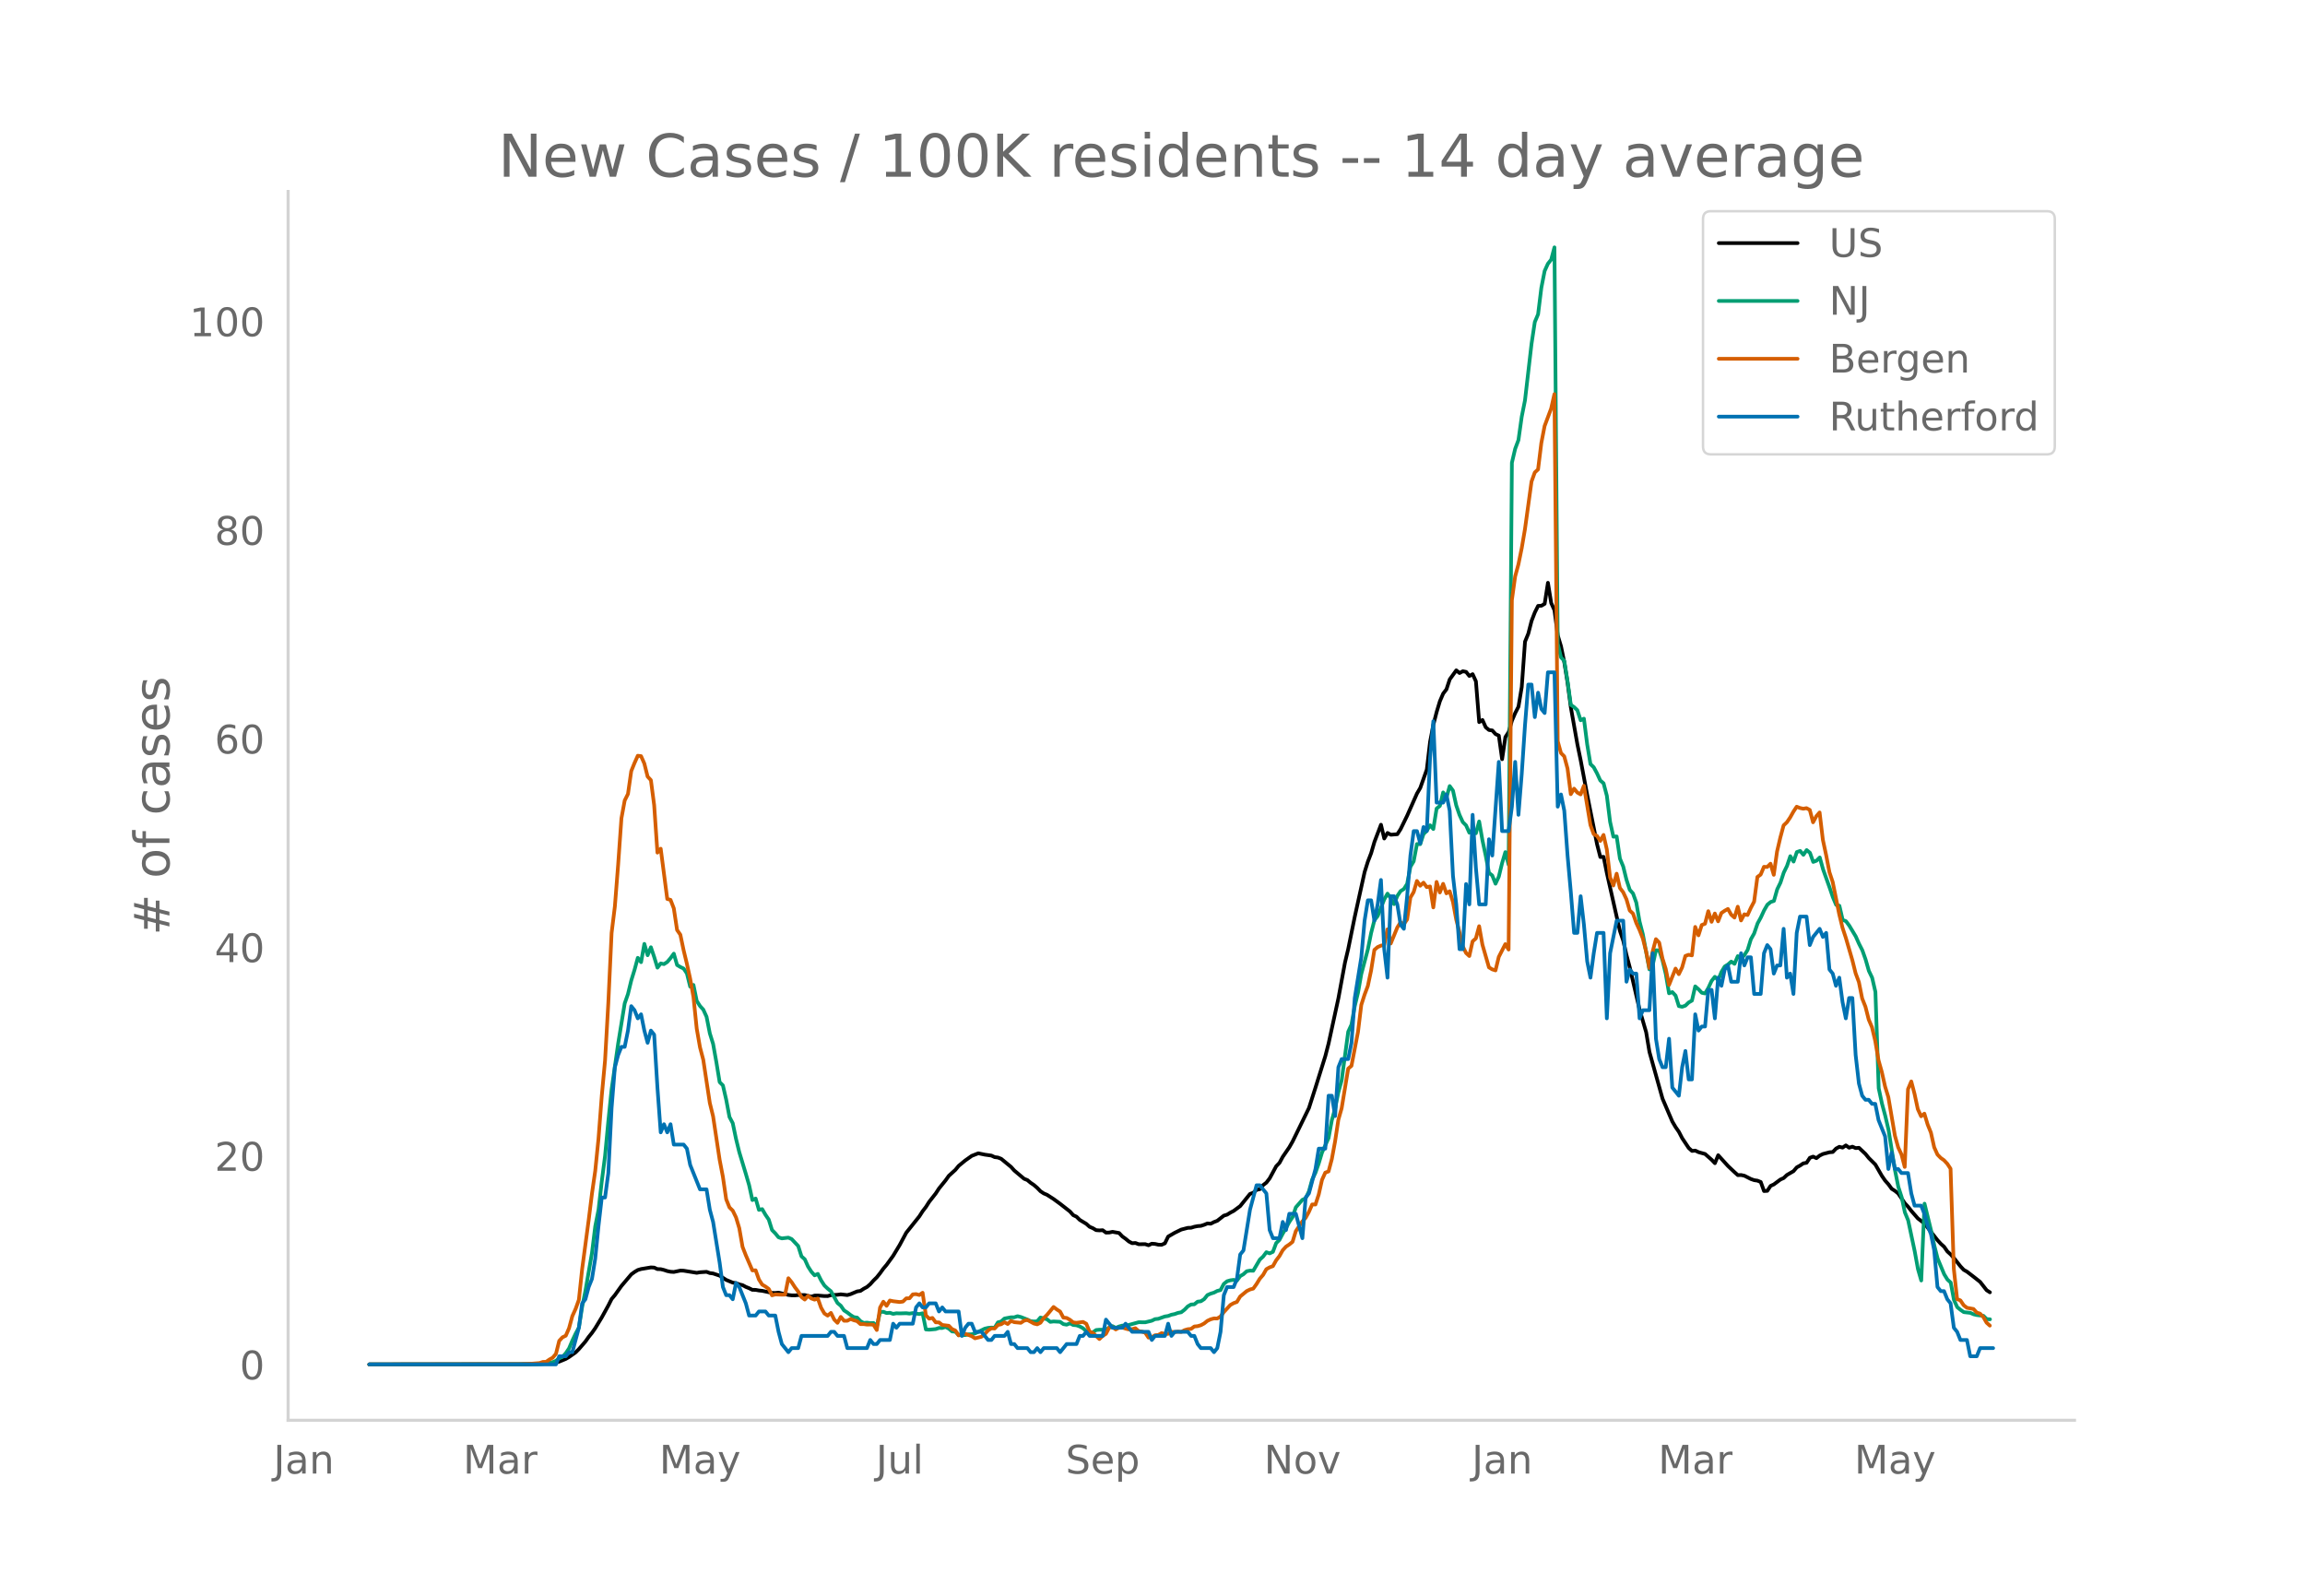 <svg height="864" viewBox="0 0 936 648" width="1248" xmlns="http://www.w3.org/2000/svg" xmlns:xlink="http://www.w3.org/1999/xlink"><defs><style>*{stroke-linecap:butt;stroke-linejoin:round}</style></defs><g id="figure_1"><path d="M0 648h936V0H0z" style="fill:#fff" id="patch_1"/><g id="axes_1"><path d="M117 576.72h725.4V77.76H117z" style="fill:none" id="patch_2"/><path clip-path="url(#p799b8bdf10)" d="m149.973 554.039 63.818-.064 7.977-.259 2.66-.209 1.329-.222 1.33-.366 2.658-1.1 1.33-.778 2.66-1.88 1.329-1.326 2.659-3.076 1.33-1.88 1.329-1.643 1.33-1.895 2.658-4.388 2.66-4.828 1.33-2.635 1.329-1.574 2.659-3.723 3.988-4.705 1.33-.982 1.33-.795 1.329-.396 3.989-.662 1.33.074 1.329.618 1.33.026 1.329.325 1.33.444 1.329.276 1.33.085 2.659-.55 1.33.038 5.317.862 1.33-.227 2.659-.173 1.33.5 1.329.167 2.66.887 2.658 1.718 2.66 1.105 1.329.217 1.33.499 1.329.313 1.33.713 1.329.536 1.33.657 1.33.012 1.329.252 1.33.133 3.988.847 1.33.026 1.329-.136 3.989.945 1.33.156 1.329.024 1.33-.149 2.658.01 2.66.664 1.329-.452 1.33-.023 2.659.213 1.33.008 1.329-.379 2.659-.15 1.33-.179 2.658.303 1.33-.378 2.659-1.116 1.33-.196 1.33-.877 1.329-.715 1.33-1.13 1.329-1.5 1.33-1.302 1.329-1.657 1.33-1.847 1.329-1.564 2.659-3.665 2.66-4.41 2.658-4.96 5.318-6.66 1.33-2.072 1.33-1.725 1.329-2.093 2.66-3.385 1.329-2.034 2.659-3.28 1.33-1.856 2.658-2.417 1.33-1.614 2.659-2.19 2.66-1.881 2.658-1.047 2.66.55 2.658.374 1.33.621 1.33.17 1.329.518 3.989 3.283 1.33 1.476 3.988 3.356 1.33.528 1.329 1.107 1.33.9 1.329 1.153 1.33 1.372 1.33.886 1.329.561 2.659 1.717 2.659 1.938 3.988 3.118 1.33 1.489 1.33.624 1.33 1.307 2.658 1.605 1.33 1.19 1.33.566 1.329.802 1.33.096 1.329-.075 1.33.974 1.329-.034 1.33-.283 2.659.47 1.33 1.405 1.329.945 1.33 1.105 1.329.696 1.33-.093 1.329.508 2.659-.03 1.33.446 1.33-.629 1.329.1 1.33.297 1.329.04 1.33-.586 1.329-2.745 2.659-1.537 2.659-1.305 2.66-.696 1.329-.043 1.33-.413 1.329-.258 1.33-.102 1.329-.432 1.33-.55 1.329.119 1.33-.688 1.329-.505 2.66-2.088 1.329-.403 1.33-.826 1.329-.69 2.659-1.968 3.988-4.943 1.33-.459 1.33-1.182 1.33-.279 1.329-1.635 1.33-1.034 1.329-1.728 2.659-4.91 1.33-1.377 1.329-2.454 2.659-3.874 1.33-2.333 6.647-13.603 2.66-8.302 3.988-12.775 1.33-5.145 3.988-18.378 2.66-14.423 1.329-5.623 2.659-13.07 3.989-18.109 1.33-4.242 1.329-3.45 1.33-4.544 2.658-6.98 1.33 5.6 1.33-2.257 1.329.722 2.659-.21 1.33-2.083 2.659-5.452 3.988-8.993 1.33-2.27 2.659-7.476 1.33-11.277 1.329-6.874 1.33-5.183 1.33-4.412 1.329-3.084 1.33-1.726 1.329-4.042 2.659-3.67 1.33 1.087 1.329-.723 1.33.259 1.329 1.667 1.33-.743 1.33 2.92 1.329 16.554 1.33-.87 1.329 2.962 1.33 1.115 1.329.175 1.33 1.481 1.329.619 1.33 9.581 1.329-8.99 1.33-2.03 1.33-4.637 1.329-3.075 1.33-2.6 1.329-8.002 1.33-18.406 1.329-3.248 1.33-5.182 1.329-3.442 1.33-2.65 1.329-.052 1.33-.784 1.33-8.537 1.329 8.227 1.33 2.938 1.329 10.202 1.33 4.431 1.329 6.498 1.33 8.281 1.329 10.052 2.659 15.01 1.33 6.43 2.659 14.093 3.988 20.002 1.33 5.189 1.33-.068 1.329 6.61 3.989 17.72 1.33 5.794 1.329 3.918 1.33 5.86 1.329 5.002 3.988 17.178 2.66 9.14 1.329 7.984 5.318 18.998 2.66 6.205 1.329 3.094 1.33 2.256 1.329 1.913 1.33 2.563 2.659 3.99 1.33 1.187 1.329-.133 1.33.636 2.658.74 2.66 2.35 1.329 1.39 1.33-3.233 3.988 4.379 2.66 2.513 1.329 1.19 1.33-.042 1.329.284 2.659 1.343 1.33.464 1.329.198 1.33.545 1.33 3.67 1.329-.079 1.33-2.003 1.329-.619 2.659-1.978 1.33-.601 1.329-1.251 2.659-1.54 1.33-1.544 1.33-.733 1.329-.894 1.33-.241 1.329-2.018 1.33-.481 1.329.631 1.33-1.048 1.329-.65 2.659-.696 1.33-.109 1.33-1.392 1.329-.719 1.33.326 1.329-.898 1.33.943 1.329-.421 1.33.581 1.329-.125 2.659 2.505 1.33 1.641 2.659 2.645 2.659 4.617 1.33 1.929 1.329 1.484 1.33 1.825 1.329.839 1.33 1.086 2.659 3.936 1.33 1.428 1.329 1.704 2.659 3.049 2.659 2.028 2.659 3.427 2.659 3.385 1.33 1.452 1.33 1.193 1.329 1.91 1.33 1.207 1.329 1.467 2.659 3.372 1.33 1.414 1.329.758 2.659 2.038 2.66 2.1 2.658 3.387 1.33.854h0" style="fill:none;stroke:#000;stroke-linecap:round;stroke-width:1.5" id="line2d_1"/><path clip-path="url(#p799b8bdf10)" d="m149.973 554.04 67.807-.099 3.988-.235 2.66-.579 1.329-.538 1.33-1.046 1.329-.542 1.33-1.498 1.329-1.963 1.33-3.15 1.33-2.818 1.329-2.449 1.33-8.407 1.329-6.568 2.659-15.373 1.33-10.806 1.329-6.704 1.33-11.582 1.329-10.311 1.33-14.117 1.33-12.907 2.658-18.592 2.66-16.314 1.329-3.801 1.33-5.492 1.329-4.306 1.33-4.895 1.329 1.758 1.33-7.426 1.33 4.609 1.329-3.243 1.33 3.934 1.329 4.347 1.33-1.703 1.329.272 1.33-.868 1.329-1.557 1.33-1.82 1.329 4.613 1.33.804 1.33.627 1.329 1.99 1.33 5.354 1.329-.688 1.33 6.47 1.329 2.084 1.33 1.451 1.329 2.91 1.33 6.744 1.329 4.282 1.33 7.43 1.33 8.104 1.329 1.321 1.33 5.778 1.329 7.044 1.33 2.51 1.329 6.371 1.33 5.42 2.658 8.792 1.33 4.575 1.33 6.07 1.33-.613 1.329 4.599 1.33-.304 1.329 2.29 1.33 1.948 1.329 4.245 1.33 1.352 1.329 1.618 1.33.43 2.659-.307 1.33.586 2.658 2.82 1.33 4.197 1.33 1.182 1.329 2.94 1.33 2.081 1.329 1.502 1.33-.586 1.329 2.654 1.33 2.061 1.33 1.27 1.329 1.07 2.659 4.763 1.33 1.1 1.329 1.91 1.33.856 1.329 1.035 1.33.838 1.329.198 1.33 1.42 1.33.747 1.329-.126 1.33.204 1.329-.068 1.33 1.335 1.329-5.75 1.33-.136 1.329.518 1.33-.113 1.329.45 1.33-.245 1.33.054 2.658-.078 1.33.16 1.33-.208 2.658.395 1.33-.32 1.33 6.564 1.329.102 2.66-.245 1.329-.456 1.33.006 1.329-.439 1.33.705 1.329 1.145 1.33.095 1.329 1.363 1.33.099 1.329-.09 1.33-.282 1.33-.037 1.329-.34 3.988-1.953 1.33-.306 1.33-.123 1.329.065 1.33-2.18 1.329-.362 1.33-1.199 2.659-.5h1.33l1.329-.45 1.33.334 2.658 1.042 1.33.65 1.33.134 1.329-.079 1.33-1.54 2.659.72 1.33 1.049 1.329-.164 2.659.14 1.33.933 1.329.239 1.33-.549 1.329.668 1.33.112 1.33.484 1.329.725 1.33 1.19 1.329.722 1.33-.242 1.329-.947 1.33-.126 2.658.04 1.33-.947 1.33-.541 1.33.695 1.329-.555 1.33-.365 1.329.085 2.659-.715 2.659-.736 2.659.03 2.66-.64 1.329-.65 1.33-.13 2.658-.947 1.33-.204 1.33-.508 1.329-.269 1.33-.477 1.329-.252 1.33-1.025 1.33-1.366 1.329-.767 1.33-.068 1.329-1.083 1.33-.153 1.329-.862 1.33-1.656 1.329-.59 1.33-.404 1.329-.692 1.33-.344 1.33-2.5 1.329-1.08 1.33-.389 1.329-.18 1.33.306 1.329-1.812 1.33-.787 1.329-1.216 1.33-.238 1.329.044 2.66-4.53 1.329-1.223 1.33-1.775 1.329.463 1.33-.613 1.329-3.56 1.33-1.288 1.329-2.544 1.33-2.245 1.329-2.49 1.33-1.973 1.33-3.972 2.658-3.055 1.33-.6 1.33-2.847 1.329-4.814 1.33-2.725 1.329-3.802 1.33-4.404 2.659-5.88 1.33-7.256 1.329-4.752 1.33-6.615 1.329-4.84 2.659-19.707 1.33-2.899 1.329-7.501 1.33-5.488 1.329-7.562 2.66-9.988 1.329-6.66 1.33-5.188 1.329-1.696 2.659-6.728 1.33-2.378 1.329 1.877 1.33 2.381 1.329-3.307 1.33-1.976 1.33-.848 1.329-2.082 1.33-6.939 1.329-2.231 1.33-7.024 1.329.061 1.33-4.091 1.329-1.376 1.33-2.204 1.329 1.516 1.33-8.305 1.33-1.073 1.329-5.478 1.33 2.18 1.329-4.762 1.33 1.833 1.329 6.019 1.33 3.86 1.329 2.912 1.33 1.335 1.329 2.974 1.33-1.179 1.33 1.418 1.329-4.804 1.33 7.634 1.329 6.248 1.33 6.997 1.329 1.052 1.33 3.349 1.329-2.865 1.33-5.467 1.329-4.497 1.33 5.127 1.33-163.242 1.329-5.658 1.33-3.553 1.329-9.453 1.33-6.68 2.658-22.953 1.33-8.833 1.33-3.165 1.329-10.764 1.33-6.8 1.33-2.943 1.329-1.662 1.33-4.994 1.329 160.919 1.33 5.576 1.329 1.407 1.33 8.281 1.329 9.61 1.33.896 1.329 1.274 1.33 4.067 1.33-.647 1.329 10.45 1.33 7.993 1.329 1.29 1.33 2.47 1.329 2.889 1.33 1.151 1.329 5.032 1.33 10.655 1.329 5.992 1.33-.095 1.33 8.986 1.329 3.202 1.33 5.39 1.329 4.084 1.33 1.498 1.329 3.714 1.33 7.678 1.329 5.167 2.659 14.274 1.33-1.646 1.33-6.125 1.329.045 1.33 4.026 1.329 5.56 1.33 7.838 1.329-.487 1.33 1.427 1.329 4.265 1.33.276 1.329-.467 1.33-1.288 1.33-.756 1.329-5.78 1.33 1.171 1.329 1.424 1.33.283 1.329-2.221 1.33-2.875 1.329-1.666 1.33 1.352 1.329-3.297 1.33-2.238 1.33-.814 1.329-1.182 1.33.913 1.329-3.134 1.33 1.09 1.329-1.458 1.33-2.116 1.329-4.357 1.33-2.364L713.7 375l1.33-2.446 1.33-2.875 1.329-2.306 1.33-1.094 1.329-.443 1.33-4.71 1.329-2.723 1.33-4.07 1.329-2.722 1.33-3.938 1.329 2.194 1.33-3.87 1.33-.467 1.329 1.581 1.33-1.918 1.329 1.09 1.33 3.717 1.329-.494 1.33-1.322 1.329 4.79 2.659 7.443 1.33 3.9 1.33 3.13 1.329.358 1.33 5.757 1.329.504 1.33 1.782 2.658 4.428 1.33 2.974 1.33 2.61 1.329 3.754 1.33 4.629 1.33 2.78 1.329 5.767 1.33 39.11 1.329 6.234 1.33 4.946 1.329 5.702 2.659 16.545 1.33 6.647 1.329 4.087 1.33 6.251 1.33 3.223 2.658 12.55 1.33 7.265 1.33 4.616 1.329-31.193 2.659 10.86 1.33 6.186 1.329 5.225 2.66 6.377 1.329 2.163 1.33 1.223 1.329 7.103 1.33 2.902 1.329 1.073 1.33.927 2.658.3 1.33.586 1.33.31 2.659.31 1.33 1.331 1.329.079h0" style="fill:none;stroke:#009e73;stroke-linecap:round;stroke-width:1.5" id="line2d_2"/><path clip-path="url(#p799b8bdf10)" d="m149.973 554.04 61.159-.097 3.988-.13 3.99-.325 1.329-.454 1.33-.033 1.329-.94 1.33-.747 1.329-1.558 1.33-5.29 1.329-1.429 1.33-.649 1.329-3.051 1.33-4.9 1.33-2.922 1.329-3.7 1.33-12.496 2.658-19.929 1.33-10.71 1.33-9.218 1.329-13.113 1.33-17.397 1.329-14.313 1.33-23.434 1.33-28.367 1.329-10.776 1.33-16.975 1.329-18.792 1.33-7.238 1.329-2.662 1.33-9.282 1.329-3.278 1.33-2.954 1.329.162 1.33 3.019 1.33 5.29 1.329 1.428 1.33 10.16 1.329 19.279 1.33-1.59 2.658 20.415 1.33.357 1.33 3.44 1.329 8.796 1.33 1.915 1.33 6.329 1.329 5.485 1.33 6.07 1.329 7.367 1.33 12.886 1.329 7.595 1.33 5.063 2.658 17.527 1.33 5.42 2.66 17.656 1.329 6.946 1.33 9.088 1.329 3.31 1.33 1.299 1.329 2.726 1.33 4.415 1.329 7.594 1.33 3.408 2.659 6.135 1.33-.033 1.329 3.733 1.33 2.077 1.329.779 1.33.974 1.329 2.596 1.33-.357 2.658.098 1.33-.033 1.33-6.653 1.33 1.622 1.329 2.045 1.33 1.753 1.329 2.207 1.33 1.038 1.329-1.525 1.33 1.071 1.329.487 1.33-.454 1.329 3.765 1.33 2.304 1.33.876 1.329-1.103 1.33 2.694 1.329 1.33 1.33-2.401 1.329 1.558h1.33l1.329-.714 1.33.519 1.329.357 1.33 1.2h1.33l1.329.195 1.33-.032 1.329.097 1.33 2.143 1.329-9.12 1.33-2.37 1.329 1.655 1.33-2.142 1.329.292 2.66.325 1.329-.195 1.33-1.298 1.329-.033 1.33-1.59 1.329-.098 1.33.357 1.329-.908 1.33 9.185 1.329 1.33 1.33-.291 1.33 1.785 1.329.032 1.33 1.039 2.658.324 1.33 1.364 1.33.551 1.329 2.013 1.33-.78 1.329.098 2.66.974 1.329.876 2.659-.65 1.33-1.103 1.329-1.46 1.33-.844 1.329.065 1.33-1.428 1.329-.292 1.33-.844 1.33.746 1.329-1.266 1.33.52 2.658.26 1.33-.877 1.33-.292 2.658 1.46 1.33.325 1.33-.649 1.33-1.883 1.329-1.298 2.659-3.213 1.33 1.006 1.329.844 1.33 2.467 1.329.13 1.33.746 1.329 1.071 1.33.162 2.659-.357 1.33.747 1.329 3.18 1.33.52 2.658 2.5 1.33-1.267 1.33-.844 1.329-2.564 1.33-.227 1.33 1.006 1.329-.746 1.33-.065 1.329.487 1.33.324 1.329-.13 1.33-.357 1.329 1.169 1.33.195 1.329.454 1.33 1.98 1.33-.162 1.329-.78 1.33-.13 1.329-.746 1.33.325 1.329-.033 1.33-.843 1.329.13 1.33-.195 1.329.13 1.33-.715 1.33-.389 1.329-.13 1.33-.974 1.329-.13 1.33-.389 1.329-.714 1.33-1.071 1.329-.617 1.33-.357 1.329.033 1.33-.812 1.33-1.785 2.658-2.888 1.33-.747 1.33-.487 1.329-2.207 2.659-2.207 1.33-.65 1.329-.356 1.33-1.85 1.33-2.175 1.329-1.525 1.33-2.337 1.329-.747 1.33-.486 1.329-2.37 1.33-1.72 1.329-2.37 1.33-1.46 1.329-.876 1.33-1.071 1.33-4.35 2.658-3.96 1.33-1.427 1.33-2.435 1.329-3.018 1.33.032 1.329-4.057 1.33-5.94 1.329-2.953 1.33-.487 1.33-4.998 1.329-7.206 1.33-8.795 1.329-4.642 2.659-16.098 1.33-1.136 2.658-13.795 1.33-10.938 1.33-4.154 1.33-3.538 1.329-6.296 1.33-8.374 1.329-1.136 1.33-.584 1.329-.26 1.33-6.362 1.329 5.745 2.659-6.491 1.33-2.11 1.33.747 1.329-1.883 1.33-8.893 1.329-2.24 1.33-4.511 1.329 1.947 1.33-1.266 1.329 1.818 1.33-.26 1.329 8.504 1.33-10.354 1.33 4.285 1.329-3.506 1.33 3.863 1.329-.844 1.33 4.317 1.329 7.173 1.33 5.193 1.329 5.68 1.33 2.694 1.329 1.233 1.33-5.972 1.33-1.169 1.329-4.966 1.33 7.498 2.658 9.218 1.33.811 1.33.422 1.329-5.485 2.659-5.193 1.33 2.207 1.33-141.902 1.329-9.607 1.33-4.9 1.329-6.525 1.33-7.79 2.658-19.311 1.33-3.7 1.33-1.233 1.329-10.744 1.33-6.88 2.659-7.109 1.33-5.842 1.329 140.928 1.33 4.836 1.329 1.33 1.33 4.934 1.329 10.419 1.33-2.24 1.329 1.59 1.33.747 1.33-3.505 2.658 15.936 1.33 3.7 1.33.714 1.329 2.045 1.33-2.434 1.329 5.874 1.33 11.393 1.329 3.278 1.33-4.804 1.33 5.81 1.329 1.72 1.33 2.857 1.329 4.576 1.33 1.233 1.329 3.798 1.33 2.888 1.329 3.408 1.33 5.258 1.329 6.784 1.33-6.719 1.33-5.03 1.329 1.395 1.33 6.427 1.329 4.251 1.33 6.524 2.658-6.653 1.33 2.272 1.33-2.727 1.329-4.674 1.33-.486 1.33.26 1.329-11.555 1.33 3.408 1.329-4.187 1.33-.52 1.329-5.095 1.33 4.316 1.329-3.375 1.33 3.18 1.329-3.375 1.33-.909 1.33-.746 1.329 2.337 1.33 1.168 1.329-4.414 1.33 5.583 1.329-2.5 1.33.293 1.329-2.922 1.33-2.531 1.329-9.997 1.33-.974 1.33-3.148 1.329.065 1.33-1.33 1.329 4.51 1.33-9.444 1.329-5.68 1.33-4.934 1.329-1.265 1.33-1.948 1.329-2.37 1.33-2.012 1.33.52 1.329.292 1.33-.227 1.329.714 1.33 5.03 1.329-2.466 1.33-1.526 1.329 11.133 1.33 6.2 1.329 6.913 1.33 3.992 2.659 13.145 1.33 5.453 1.329 4.024 2.659 9.12 1.33 5.324 1.329 3.57 1.33 6.653 1.329 3.344 1.33 5.225 1.33 3.116 1.329 5.583 1.33 7.854 1.329 4.706 1.33 5.94 1.329 4.317 2.659 15.611 1.33 4.772 1.329 2.856 1.33 5.096 1.33-31.581 1.329-3.148 1.33 5.063 1.329 6.2 1.33 2.888 1.329-1.071 1.33 4.414 1.329 3.278 1.33 5.972 1.329 2.954 1.33 1.363 1.33.941 1.329 1.428 1.33 2.013 1.329 40.7 1.33 12.27 1.329.486 1.33 1.98 1.329 1.039 2.659.486 1.33 1.461 1.33.422 1.329 1.363 1.33 2.305 1.329 1.2h0" style="fill:none;stroke:#d55e00;stroke-linecap:round;stroke-width:1.5" id="line2d_3"/><path clip-path="url(#p799b8bdf10)" d="M149.973 554.04h75.784l1.33-3.306h2.658l1.33-1.653h1.33l2.659-9.919 1.33-9.918 1.329-1.653 1.33-4.96 1.329-3.306 1.33-8.265 1.329-13.225 1.33-11.571h1.329l1.33-9.919 1.33-26.45 1.329-16.53 1.33-4.96 1.329-3.305h1.33l1.329-6.613 1.33-9.918 1.329 1.653 1.33 3.306 1.329-1.653 1.33 6.612 1.33 4.96 1.329-4.96 1.33 1.653 1.329 21.49 1.33 18.184 1.329-3.306 1.33 3.306 1.329-3.306 1.33 8.266h3.988l1.33 1.653 1.33 6.612 3.988 9.918h2.659l1.33 8.266 1.329 4.96 2.66 16.53 1.329 9.918 1.33 3.307h1.329l1.33 1.653 1.329-6.613 1.33 1.653 2.658 6.613 1.33 4.959h2.66l1.329-1.653h2.659l1.33 1.653h2.658l1.33 6.612 1.33 4.96 2.659 3.306 1.33-1.653h2.658l1.33-4.96h10.636l1.33-1.653h1.33l1.329 1.653h2.659l1.33 4.96h7.977l1.33-3.306 1.329 1.653h1.33l1.329-1.653h3.988l1.33-6.613 1.33 1.653 1.33-1.653h5.317l1.33-6.612 1.33-1.653 1.329 1.653h1.33l1.329-1.653h2.66l1.329 3.306 1.33-1.653 1.329 1.653h5.318l1.33 9.918 1.329-3.306 1.33-1.653h1.33l1.329 3.306h2.659l2.659 3.307h1.33l1.329-1.654h3.989l1.33-1.653 1.329 4.96h1.33l1.329 1.653h3.988l1.33 1.653h1.33l1.329-1.653 1.33 1.653 1.33-1.653h5.317l1.33 1.653 2.659-3.306h3.989l1.33-3.307h1.329l1.33-1.653 1.329 1.653h5.318l1.33-6.612 2.659 3.306h3.988l1.33-1.653 2.659 3.306h6.648l1.33 3.307 1.329-1.654h3.988l1.33-4.959 1.33 4.96 1.329-1.654h5.318l1.33 1.653h1.33l1.329 3.307 1.33 1.653h3.988l1.33 1.653 1.329-1.653 1.33-6.613 1.33-14.877 1.329-3.307h2.659l1.33-3.306 1.329-9.918 1.33-1.653 2.658-16.531 2.66-9.919h1.33l2.658 3.307 1.33 14.877 1.33 3.306h2.658l1.33-6.612 1.33 3.306 1.329-6.612h2.66l2.658 9.918 1.33-16.53 1.33-1.653 2.658-9.919 1.33-8.265h2.659l1.33-21.49h1.33l1.329 8.265 1.33-19.837 1.329-3.306h2.659l1.33-6.612 1.329-18.184 2.659-16.531 1.33-14.878 1.33-8.265h1.329l1.33 8.265 1.329-6.612 1.33-9.919 1.329 28.103 1.33 11.571 1.329-33.061h1.33l1.329 3.306 1.33 8.265 1.33 1.653 1.329-13.224 1.33-16.531 1.329-9.919h1.33l1.329 4.96 1.33-6.613 1.329 1.653 1.33-29.755 1.329-14.878 1.33 33.062h2.659l1.33-3.306 1.329 6.612 1.33 26.45 1.329 11.57 1.33 18.185h1.329l1.33-26.45 1.329 8.266 1.33-36.368 1.33 21.49 1.329 14.878h2.659l1.33-26.45 1.329 6.613 2.659-38.021 1.33 28.102h2.659l1.33-9.918 1.329-18.184 1.33 21.49 1.329-16.53 1.33-19.838 1.329-16.53h1.33l1.329 13.224 1.33-9.918 1.329 6.612 1.33 1.653 1.33-16.53h2.658l1.33 54.55 1.33-4.958 1.329 6.612 1.33 18.184 1.329 14.878 1.33 16.53h1.329l1.33-14.877 1.33 11.571 1.329 14.878 1.33 6.612 1.329-9.918 1.33-8.266h2.658l1.33 34.715 1.33-26.45 2.659-13.224h2.659l1.33 24.796 1.329-4.959 1.33 1.653h1.329l1.33 18.184 1.329-3.306h2.659l1.33-23.143 1.33 34.714 1.329 8.266 1.33 3.306h1.329l1.33-11.572 1.329 19.837 2.659 3.307 1.33-11.572 1.329-6.612 1.33 11.571h1.33l1.329-26.449 1.33 6.612 1.329-1.653h1.33l1.329-14.877h1.33l1.329 11.571 1.33-16.53 1.329 3.305 1.33-6.612 1.33-1.653 1.329 6.612h2.659l1.33-11.571 1.329 4.959 1.33-3.306h1.329l1.33 14.878h2.659l1.33-16.531 1.329-3.306 1.33 1.653 1.329 9.918 1.33-3.306h1.329l1.33-14.878 1.329 19.837 1.33-1.653 1.329 8.266 1.33-24.797 1.33-6.612h2.658l1.33 11.572 1.33-3.307 2.658-3.306h0l1.33 3.306 1.33-1.653 1.329 14.878 1.33 1.653 1.33 4.96 1.329-3.307 1.33 9.919 1.329 6.612 1.33-8.265h1.329l1.33 23.143 1.329 11.571 1.33 4.96 1.329 1.653h1.33l1.33 1.653h1.329l1.33 6.612 2.658 6.612 1.33 13.225 1.33-6.612 1.329 6.612h1.33l1.329 1.653h2.66l1.329 8.266 1.33 4.959h2.658l1.33 3.306 1.33 4.96 1.329 3.305 1.33 6.613 1.329 14.877 1.33 1.654h1.33l1.329 3.306 1.33 1.653 1.329 9.918 1.33 1.653 1.329 3.307h2.659l1.33 6.612h2.659l1.33-3.306h5.317" style="fill:none;stroke:#0072b2;stroke-linecap:round;stroke-width:1.5" id="line2d_4"/><path d="M117 576.72V77.76" style="fill:none;stroke:#d3d3d3;stroke-linecap:square;stroke-linejoin:miter;stroke-width:1.25" id="patch_3"/><path d="M117 576.72h725.4" style="fill:none;stroke:#d3d3d3;stroke-linecap:square;stroke-linejoin:miter;stroke-width:1.25" id="patch_4"/><g id="matplotlib.axis_1"><g id="xtick_1"><g style="fill:#696969" transform="matrix(.16 0 0 -.16 111.05 598.378)" id="text_1"><defs><path d="M9.813 72.906h9.859V5.078q0-13.187-5-19.14-5-5.954-16.094-5.954h-3.75v8.297h3.078q6.531 0 9.219 3.672Q9.813-4.39 9.813 5.078z" id="DejaVuSans-74"/><path d="M34.281 27.484q-10.89 0-15.093-2.484-4.204-2.484-4.204-8.5 0-4.781 3.157-7.594 3.156-2.797 8.562-2.797 7.485 0 12 5.297 4.516 5.297 4.516 14.078v2zm17.922 3.72V0H43.22v8.297Q40.14 3.328 35.547.953q-4.594-2.375-11.234-2.375-8.391 0-13.36 4.719Q6 8.016 6 15.922q0 9.219 6.172 13.906 6.187 4.688 18.437 4.688h12.61v.89q0 6.203-4.078 9.594-4.078 3.39-11.453 3.39-4.688 0-9.141-1.124-4.438-1.125-8.531-3.375v8.312q4.921 1.906 9.562 2.844 4.64.953 9.031.953 11.875 0 17.735-6.156 5.86-6.14 5.86-18.64z" id="DejaVuSans-97"/><path d="M54.89 33.016V0h-8.984v32.719q0 7.765-3.031 11.61-3.031 3.858-9.078 3.858-7.281 0-11.484-4.64-4.204-4.625-4.204-12.64V0H9.08v54.688h9.03v-8.5q3.235 4.937 7.594 7.374Q30.078 56 35.797 56q9.422 0 14.25-5.828 4.844-5.828 4.844-17.156z" id="DejaVuSans-110"/></defs><use xlink:href="#DejaVuSans-74"/><use x="29.492" xlink:href="#DejaVuSans-97"/><use x="90.771" xlink:href="#DejaVuSans-110"/></g></g><g id="xtick_2"><g style="fill:#696969" transform="matrix(.16 0 0 -.16 188.06 598.378)" id="text_2"><defs><path d="M9.813 72.906h14.703l18.593-49.61 18.703 49.61h14.704V0H66.89v64.016l-18.797-50h-9.907l-18.796 50V0H9.813z" id="DejaVuSans-77"/><path d="M41.11 46.297q-1.516.875-3.297 1.281Q36.03 48 33.89 48q-7.625 0-11.703-4.953-4.079-4.953-4.079-14.234V0H9.08v54.688h9.03v-8.5q2.844 4.984 7.375 7.39Q30.031 56 36.531 56q.922 0 2.047-.125 1.125-.11 2.484-.36z" id="DejaVuSans-114"/></defs><use xlink:href="#DejaVuSans-77"/><use x="86.279" xlink:href="#DejaVuSans-97"/><use x="147.559" xlink:href="#DejaVuSans-114"/></g></g><g id="xtick_3"><g style="fill:#696969" transform="matrix(.16 0 0 -.16 267.717 598.378)" id="text_3"><defs><path d="M32.172-5.078q-3.797-9.766-7.422-12.735-3.61-2.984-9.656-2.984H7.906v7.516h5.282q3.703 0 5.75 1.765Q21-9.766 23.483-3.219l1.61 4.094-22.11 53.813H12.5l17.094-42.766 17.093 42.766h9.516z" id="DejaVuSans-121"/></defs><use xlink:href="#DejaVuSans-77"/><use x="86.279" xlink:href="#DejaVuSans-97"/><use x="147.559" xlink:href="#DejaVuSans-121"/></g></g><g id="xtick_4"><g style="fill:#696969" transform="matrix(.16 0 0 -.16 355.707 598.378)" id="text_4"><defs><path d="M8.5 21.578v33.11h8.984V21.922q0-7.766 3.016-11.656 3.031-3.875 9.094-3.875 7.265 0 11.484 4.64 4.234 4.64 4.234 12.656v31h8.985V0h-8.984v8.406Q42.047 3.422 37.718 1q-4.313-2.422-10.032-2.422-9.421 0-14.312 5.86Q8.5 10.296 8.5 21.578zM31.11 56z" id="DejaVuSans-117"/><path d="M9.422 75.984h8.984V0H9.422z" id="DejaVuSans-108"/></defs><use xlink:href="#DejaVuSans-74"/><use x="29.492" xlink:href="#DejaVuSans-117"/><use x="92.871" xlink:href="#DejaVuSans-108"/></g></g><g id="xtick_5"><g style="fill:#696969" transform="matrix(.16 0 0 -.16 432.71 598.378)" id="text_5"><defs><path d="M53.516 70.516V60.89q-5.61 2.687-10.594 4-4.984 1.328-9.625 1.328-8.047 0-12.422-3.125t-4.375-8.89q0-4.845 2.906-7.313 2.907-2.453 11.016-3.97l5.953-1.218q11.031-2.11 16.281-7.406 5.25-5.297 5.25-14.172 0-10.61-7.11-16.078-7.093-5.469-20.812-5.469-5.172 0-11.015 1.172Q13.14.922 6.89 3.219v10.156q6-3.36 11.765-5.078 5.766-1.703 11.328-1.703 8.438 0 13.032 3.312 4.593 3.328 4.593 9.485 0 5.359-3.297 8.39-3.296 3.032-10.812 4.547L27.484 33.5q-11.03 2.188-15.968 6.875-4.922 4.688-4.922 13.047 0 9.672 6.812 15.234 6.813 5.563 18.766 5.563 5.14 0 10.453-.938 5.328-.922 10.89-2.765z" id="DejaVuSans-83"/><path d="M56.203 29.594v-4.39H14.891q.593-9.282 5.593-14.142 5-4.859 13.938-4.859 5.172 0 10.031 1.266 4.86 1.265 9.656 3.812v-8.5Q49.266.734 44.187-.344 39.11-1.422 33.892-1.422q-13.094 0-20.735 7.61-7.64 7.625-7.64 20.625 0 13.421 7.25 21.296Q20.016 56 32.328 56q11.031 0 17.453-7.11 6.422-7.093 6.422-19.296zm-8.984 2.64q-.094 7.36-4.125 11.75-4.032 4.407-10.672 4.407-7.516 0-12.031-4.25-4.516-4.25-5.203-11.97z" id="DejaVuSans-101"/><path d="M18.11 8.203v-29H9.077v75.484h9.031v-8.296q2.844 4.875 7.157 7.234Q29.594 56 35.594 56q9.968 0 16.187-7.906 6.235-7.907 6.235-20.797T51.78 6.484q-6.218-7.906-16.187-7.906-6 0-10.328 2.375-4.313 2.375-7.157 7.25zm30.578 19.094q0 9.906-4.079 15.547-4.078 5.64-11.203 5.64-7.14 0-11.218-5.64-4.079-5.64-4.079-15.547 0-9.906 4.078-15.547 4.079-5.64 11.22-5.64 7.124 0 11.202 5.64t4.078 15.547z" id="DejaVuSans-112"/></defs><use xlink:href="#DejaVuSans-83"/><use x="63.477" xlink:href="#DejaVuSans-101"/><use x="125" xlink:href="#DejaVuSans-112"/></g></g><g id="xtick_6"><g style="fill:#696969" transform="matrix(.16 0 0 -.16 513.278 598.378)" id="text_6"><defs><path d="M9.813 72.906h13.28l32.329-60.984v60.984h9.562V0h-13.28L19.39 60.984V0H9.813z" id="DejaVuSans-78"/><path d="M30.61 48.39q-7.22 0-11.422-5.64-4.204-5.64-4.204-15.453 0-9.813 4.172-15.453 4.188-5.64 11.453-5.64 7.188 0 11.375 5.655 4.203 5.672 4.203 15.438 0 9.719-4.203 15.406-4.187 5.688-11.375 5.688zm0 7.61q11.718 0 18.406-7.625 6.703-7.61 6.703-21.078 0-13.422-6.703-21.078-6.688-7.64-18.407-7.64-11.765 0-18.437 7.64-6.656 7.656-6.656 21.078 0 13.469 6.656 21.078Q18.844 56 30.609 56z" id="DejaVuSans-111"/><path d="M2.984 54.688H12.5L29.594 8.797l17.093 45.89h9.516L35.687 0H23.485z" id="DejaVuSans-118"/></defs><use xlink:href="#DejaVuSans-78"/><use x="74.805" xlink:href="#DejaVuSans-111"/><use x="135.986" xlink:href="#DejaVuSans-118"/></g></g><g id="xtick_7"><g style="fill:#696969" transform="matrix(.16 0 0 -.16 597.663 598.378)" id="text_7"><use xlink:href="#DejaVuSans-74"/><use x="29.492" xlink:href="#DejaVuSans-97"/><use x="90.771" xlink:href="#DejaVuSans-110"/></g></g><g id="xtick_8"><g style="fill:#696969" transform="matrix(.16 0 0 -.16 673.345 598.378)" id="text_8"><use xlink:href="#DejaVuSans-77"/><use x="86.279" xlink:href="#DejaVuSans-97"/><use x="147.559" xlink:href="#DejaVuSans-114"/></g></g><g id="xtick_9"><g style="fill:#696969" transform="matrix(.16 0 0 -.16 753 598.378)" id="text_9"><use xlink:href="#DejaVuSans-77"/><use x="86.279" xlink:href="#DejaVuSans-97"/><use x="147.559" xlink:href="#DejaVuSans-121"/></g></g></g><g id="matplotlib.axis_2"><g id="ytick_1"><g style="fill:#696969" transform="matrix(.16 0 0 -.16 97.32 560.119)" id="text_10"><defs><path d="M31.781 66.406q-7.61 0-11.453-7.5Q16.5 51.422 16.5 36.375q0-14.984 3.828-22.484 3.844-7.5 11.453-7.5 7.672 0 11.5 7.5 3.844 7.5 3.844 22.484 0 15.047-3.844 22.531-3.828 7.5-11.5 7.5zm0 7.813q12.266 0 18.735-9.703 6.468-9.688 6.468-28.141 0-18.406-6.468-28.11-6.47-9.687-18.735-9.687-12.25 0-18.718 9.688-6.47 9.703-6.47 28.109 0 18.453 6.47 28.14Q19.53 74.22 31.78 74.22z" id="DejaVuSans-48"/></defs><use xlink:href="#DejaVuSans-48"/></g></g><g id="ytick_2"><g style="fill:#696969" transform="matrix(.16 0 0 -.16 87.14 475.401)" id="text_11"><defs><path d="M19.188 8.297h34.421V0H7.33v8.297q5.609 5.812 15.296 15.594 9.703 9.797 12.188 12.64 4.734 5.313 6.609 9 1.89 3.688 1.89 7.25 0 5.813-4.078 9.469-4.078 3.672-10.625 3.672-4.64 0-9.797-1.61-5.14-1.609-11-4.89v9.969Q13.767 71.78 18.938 73q5.188 1.219 9.485 1.219 11.328 0 18.062-5.672 6.735-5.656 6.735-15.125 0-4.5-1.688-8.531-1.672-4.016-6.125-9.485-1.218-1.422-7.765-8.187-6.532-6.766-18.453-18.922z" id="DejaVuSans-50"/></defs><use xlink:href="#DejaVuSans-50"/><use x="63.623" xlink:href="#DejaVuSans-48"/></g></g><g id="ytick_3"><g style="fill:#696969" transform="matrix(.16 0 0 -.16 87.14 390.683)" id="text_12"><defs><path d="M37.797 64.313 12.89 25.39h24.906zm-2.594 8.593H47.61V25.391h10.407v-8.203H47.609V0h-9.812v17.188H4.89v9.515z" id="DejaVuSans-52"/></defs><use xlink:href="#DejaVuSans-52"/><use x="63.623" xlink:href="#DejaVuSans-48"/></g></g><g id="ytick_4"><g style="fill:#696969" transform="matrix(.16 0 0 -.16 87.14 305.965)" id="text_13"><defs><path d="M33.016 40.375q-6.641 0-10.532-4.547-3.875-4.531-3.875-12.437 0-7.86 3.875-12.438 3.891-4.562 10.532-4.562 6.64 0 10.515 4.562 3.875 4.578 3.875 12.438 0 7.906-3.875 12.437-3.875 4.547-10.515 4.547zm19.578 30.922v-8.984q-3.719 1.75-7.5 2.671-3.782.938-7.5.938-9.766 0-14.922-6.594-5.14-6.594-5.875-19.922 2.875 4.25 7.219 6.516 4.359 2.266 9.578 2.266 10.984 0 17.36-6.672 6.374-6.657 6.374-18.125 0-11.235-6.64-18.032-6.641-6.78-17.672-6.78-12.657 0-19.344 9.687-6.688 9.703-6.688 28.109 0 17.281 8.204 27.563 8.203 10.28 22.015 10.28 3.719 0 7.5-.734t7.89-2.187z" id="DejaVuSans-54"/></defs><use xlink:href="#DejaVuSans-54"/><use x="63.623" xlink:href="#DejaVuSans-48"/></g></g><g id="ytick_5"><g style="fill:#696969" transform="matrix(.16 0 0 -.16 87.14 221.248)" id="text_14"><defs><path d="M31.781 34.625q-7.031 0-11.062-3.766-4.016-3.765-4.016-10.343 0-6.594 4.016-10.36Q24.75 6.391 31.78 6.391q7.032 0 11.078 3.78 4.063 3.798 4.063 10.345 0 6.578-4.031 10.343-4.016 3.766-11.11 3.766zm-9.86 4.188q-6.343 1.562-9.89 5.906Q8.5 49.079 8.5 55.329q0 8.733 6.219 13.812 6.234 5.078 17.062 5.078 10.89 0 17.094-5.078 6.203-5.079 6.203-13.813 0-6.25-3.547-10.61-3.531-4.343-9.828-5.906 7.125-1.656 11.094-6.5 3.984-4.828 3.984-11.796 0-10.61-6.468-16.282-6.47-5.656-18.532-5.656-12.047 0-18.531 5.656-6.469 5.672-6.469 16.282 0 6.968 4 11.797 4.016 4.843 11.14 6.5zM18.314 54.39q0-5.657 3.53-8.828 3.548-3.172 9.938-3.172 6.36 0 9.938 3.172 3.593 3.171 3.593 8.828 0 5.672-3.593 8.843-3.578 3.172-9.938 3.172-6.39 0-9.937-3.172-3.532-3.172-3.532-8.843z" id="DejaVuSans-56"/></defs><use xlink:href="#DejaVuSans-56"/><use x="63.623" xlink:href="#DejaVuSans-48"/></g></g><g id="ytick_6"><g style="fill:#696969" transform="matrix(.16 0 0 -.16 76.96 136.53)" id="text_15"><defs><path d="M12.406 8.297h16.11v55.625l-17.532-3.516v8.985l17.438 3.515h9.86V8.296H54.39V0H12.406z" id="DejaVuSans-49"/></defs><use xlink:href="#DejaVuSans-49"/><use x="63.623" xlink:href="#DejaVuSans-48"/><use x="127.246" xlink:href="#DejaVuSans-48"/></g></g><g style="fill:#696969" transform="matrix(0 -.2 -.2 0 68.8 379.813)" id="text_16"><defs><path d="M51.125 44H36.922l-4.11-16.313h14.313zm-7.328 27.781-5.078-20.265h14.265L58.11 71.78h7.813L60.89 51.516h15.234V44h-17.14l-4-16.313h15.53V20.22H53.079L48 0h-7.813l5.032 20.219H30.906L25.875 0h-7.86l5.079 20.219H7.719v7.468h17.187L29 44H13.281v7.516h17.625l4.985 20.265z" id="DejaVuSans-35"/><path d="M37.11 75.984V68.5h-8.594q-4.828 0-6.72-1.953-1.874-1.953-1.874-7.031v-4.828h14.797v-6.985H19.922V0H10.89v47.703H2.297v6.984h8.594V58.5q0 9.125 4.25 13.297 4.25 4.187 13.468 4.187z" id="DejaVuSans-102"/><path d="M48.781 52.594v-8.407q-3.812 2.11-7.64 3.157-3.828 1.047-7.735 1.047-8.75 0-13.593-5.547-4.829-5.532-4.829-15.547 0-10.016 4.829-15.563 4.843-5.53 13.593-5.53 3.907 0 7.735 1.046 3.828 1.047 7.64 3.156V2.094Q45.016.344 40.984-.531q-4.015-.89-8.562-.89-12.36 0-19.64 7.765-7.266 7.765-7.266 20.953 0 13.375 7.343 21.031Q20.22 56 33.016 56q4.14 0 8.093-.86 3.953-.843 7.672-2.546z" id="DejaVuSans-99"/><path d="M44.281 53.078v-8.5q-3.797 1.953-7.906 2.922-4.094.984-8.5.984-6.688 0-10.031-2.047-3.344-2.046-3.344-6.156 0-3.125 2.39-4.906 2.391-1.781 9.626-3.39l3.078-.688q9.562-2.047 13.593-5.781 4.032-3.735 4.032-10.422 0-7.625-6.032-12.078-6.03-4.438-16.578-4.438-4.39 0-9.156.86Q10.688.296 5.422 2v9.281q4.984-2.594 9.812-3.89 4.829-1.282 9.579-1.282 6.343 0 9.75 2.172 3.421 2.172 3.421 6.125 0 3.656-2.468 5.61-2.453 1.953-10.813 3.765l-3.125.735q-8.344 1.75-12.062 5.39-3.704 3.64-3.704 9.985 0 7.718 5.47 11.906Q16.75 56 26.811 56q4.97 0 9.36-.734 4.406-.72 8.11-2.188z" id="DejaVuSans-115"/></defs><use xlink:href="#DejaVuSans-35"/><use x="83.789" xlink:href="#DejaVuSans-32"/><use x="115.576" xlink:href="#DejaVuSans-111"/><use x="176.758" xlink:href="#DejaVuSans-102"/><use x="211.963" xlink:href="#DejaVuSans-32"/><use x="243.75" xlink:href="#DejaVuSans-99"/><use x="298.73" xlink:href="#DejaVuSans-97"/><use x="360.01" xlink:href="#DejaVuSans-115"/><use x="412.109" xlink:href="#DejaVuSans-101"/><use x="473.633" xlink:href="#DejaVuSans-115"/></g></g><g style="fill:#696969" transform="matrix(.24 0 0 -.24 202.252 71.76)" id="text_17"><defs><path d="M4.203 54.688h8.985l11.234-42.672 11.172 42.672h10.593l11.235-42.672 11.187 42.672h8.985L63.28 0H52.688L40.922 44.828 29.109 0H18.5z" id="DejaVuSans-119"/><path d="M64.406 67.281v-10.39q-4.984 4.64-10.625 6.922-5.64 2.296-11.984 2.296-12.5 0-19.14-7.64-6.641-7.64-6.641-22.094 0-14.406 6.64-22.047 6.64-7.64 19.14-7.64 6.345 0 11.985 2.296 5.64 2.297 10.625 6.938V5.609Q59.234 2.094 53.437.33q-5.78-1.75-12.218-1.75-16.563 0-26.094 10.124-9.516 10.14-9.516 27.672 0 17.578 9.516 27.703 9.531 10.14 26.094 10.14 6.531 0 12.312-1.734 5.797-1.734 10.875-5.203z" id="DejaVuSans-67"/><path d="M25.39 72.906h8.297L8.297-9.28H0z" id="DejaVuSans-47"/><path d="M9.813 72.906h9.859V42.094L52.39 72.906h12.703L28.906 38.922 67.672 0H54.688L19.672 35.11V0h-9.86z" id="DejaVuSans-75"/><path d="M9.422 54.688h8.984V0H9.422zm0 21.296h8.984v-11.39H9.422z" id="DejaVuSans-105"/><path d="M45.406 46.39v29.594h8.985V0h-8.985v8.203Q42.578 3.328 38.25.953q-4.313-2.375-10.375-2.375-9.906 0-16.14 7.906-6.22 7.922-6.22 20.813 0 12.89 6.22 20.797Q17.968 56 27.874 56q6.063 0 10.375-2.375 4.328-2.36 7.156-7.234zm-30.61-19.093q0-9.906 4.079-15.547 4.078-5.64 11.203-5.64 7.125 0 11.219 5.64 4.11 5.64 4.11 15.547 0 9.906-4.11 15.547-4.094 5.64-11.219 5.64-7.125 0-11.203-5.64-4.078-5.64-4.078-15.547z" id="DejaVuSans-100"/><path d="M18.313 70.219V54.688h18.5v-6.985h-18.5V18.016q0-6.688 1.828-8.594 1.828-1.906 7.453-1.906h9.218V0h-9.218q-10.407 0-14.36 3.875-3.953 3.89-3.953 14.14v29.688H2.687v6.984h6.594V70.22z" id="DejaVuSans-116"/><path d="M4.89 31.39h26.313v-8H4.891z" id="DejaVuSans-45"/><path d="M45.406 27.984q0 9.766-4.031 15.125-4.016 5.375-11.297 5.375-7.219 0-11.25-5.375-4.031-5.359-4.031-15.125 0-9.718 4.031-15.093t11.25-5.375q7.281 0 11.297 5.375 4.031 5.375 4.031 15.093zm8.985-21.203q0-13.953-6.203-20.765Q42-20.797 29.203-20.797q-4.734 0-8.937.703-4.203.703-8.157 2.172v8.735q3.954-2.141 7.813-3.157 3.86-1.031 7.86-1.031 8.843 0 13.234 4.61 4.39 4.609 4.39 13.937v4.453q-2.781-4.844-7.125-7.234Q33.938 0 27.875 0 17.828 0 11.672 7.656q-6.156 7.672-6.156 20.328 0 12.688 6.156 20.344Q17.828 56 27.875 56q6.063 0 10.406-2.39 4.344-2.391 7.125-7.22v8.297h8.985z" id="DejaVuSans-103"/></defs><use xlink:href="#DejaVuSans-78"/><use x="74.805" xlink:href="#DejaVuSans-101"/><use x="136.328" xlink:href="#DejaVuSans-119"/><use x="218.115" xlink:href="#DejaVuSans-32"/><use x="249.902" xlink:href="#DejaVuSans-67"/><use x="319.727" xlink:href="#DejaVuSans-97"/><use x="381.006" xlink:href="#DejaVuSans-115"/><use x="433.105" xlink:href="#DejaVuSans-101"/><use x="494.629" xlink:href="#DejaVuSans-115"/><use x="546.729" xlink:href="#DejaVuSans-32"/><use x="578.516" xlink:href="#DejaVuSans-47"/><use x="612.207" xlink:href="#DejaVuSans-32"/><use x="643.994" xlink:href="#DejaVuSans-49"/><use x="707.617" xlink:href="#DejaVuSans-48"/><use x="771.24" xlink:href="#DejaVuSans-48"/><use x="834.863" xlink:href="#DejaVuSans-75"/><use x="900.439" xlink:href="#DejaVuSans-32"/><use x="932.227" xlink:href="#DejaVuSans-114"/><use x="971.09" xlink:href="#DejaVuSans-101"/><use x="1032.613" xlink:href="#DejaVuSans-115"/><use x="1084.713" xlink:href="#DejaVuSans-105"/><use x="1112.496" xlink:href="#DejaVuSans-100"/><use x="1175.973" xlink:href="#DejaVuSans-101"/><use x="1237.496" xlink:href="#DejaVuSans-110"/><use x="1300.875" xlink:href="#DejaVuSans-116"/><use x="1340.084" xlink:href="#DejaVuSans-115"/><use x="1392.184" xlink:href="#DejaVuSans-32"/><use x="1423.971" xlink:href="#DejaVuSans-45"/><use x="1460.055" xlink:href="#DejaVuSans-45"/><use x="1496.139" xlink:href="#DejaVuSans-32"/><use x="1527.926" xlink:href="#DejaVuSans-49"/><use x="1591.549" xlink:href="#DejaVuSans-52"/><use x="1655.172" xlink:href="#DejaVuSans-32"/><use x="1686.959" xlink:href="#DejaVuSans-100"/><use x="1750.436" xlink:href="#DejaVuSans-97"/><use x="1811.715" xlink:href="#DejaVuSans-121"/><use x="1870.895" xlink:href="#DejaVuSans-32"/><use x="1902.682" xlink:href="#DejaVuSans-97"/><use x="1963.961" xlink:href="#DejaVuSans-118"/><use x="2023.141" xlink:href="#DejaVuSans-101"/><use x="2084.664" xlink:href="#DejaVuSans-114"/><use x="2125.777" xlink:href="#DejaVuSans-97"/><use x="2187.057" xlink:href="#DejaVuSans-103"/><use x="2250.533" xlink:href="#DejaVuSans-101"/></g><g id="legend_1"><path d="M694.75 184.5H831.2q3.2 0 3.2-3.2V88.96q0-3.2-3.2-3.2H694.75q-3.2 0-3.2 3.2v92.34q0 3.2 3.2 3.2z" style="fill:none;opacity:.8;stroke:#ccc;stroke-linejoin:miter" id="patch_5"/><path d="M697.95 98.718h32" style="fill:none;stroke:#000;stroke-linecap:round;stroke-width:1.5" id="line2d_5"/><g style="fill:#696969" transform="matrix(.16 0 0 -.16 742.75 104.317)" id="text_18"><defs><path d="M8.688 72.906h9.921V28.61q0-11.718 4.235-16.875 4.25-5.14 13.781-5.14 9.469 0 13.719 5.14 4.25 5.157 4.25 16.875v44.297H64.5V27.391q0-14.25-7.063-21.532-7.046-7.28-20.812-7.28-13.828 0-20.89 7.28-7.047 7.282-7.047 21.532z" id="DejaVuSans-85"/></defs><use xlink:href="#DejaVuSans-85"/><use x="73.193" xlink:href="#DejaVuSans-83"/></g><path d="M697.95 122.203h32" style="fill:none;stroke:#009e73;stroke-linecap:round;stroke-width:1.5" id="line2d_7"/><g style="fill:#696969" transform="matrix(.16 0 0 -.16 742.75 127.802)" id="text_19"><use xlink:href="#DejaVuSans-78"/><use x="74.805" xlink:href="#DejaVuSans-74"/></g><path d="M697.95 145.688h32" style="fill:none;stroke:#d55e00;stroke-linecap:round;stroke-width:1.5" id="line2d_9"/><g style="fill:#696969" transform="matrix(.16 0 0 -.16 742.75 151.287)" id="text_20"><defs><path d="M19.672 34.813V8.108H35.5q7.953 0 11.781 3.297 3.844 3.297 3.844 10.078 0 6.844-3.844 10.078-3.828 3.25-11.781 3.25zm0 29.984V42.828h14.61q7.218 0 10.75 2.703 3.546 2.719 3.546 8.282 0 5.515-3.547 8.25-3.531 2.734-10.75 2.734zm-9.86 8.11h25.204q11.28 0 17.375-4.688Q58.5 63.53 58.5 54.89q0-6.703-3.125-10.657-3.125-3.953-9.188-4.922 7.282-1.562 11.313-6.53 4.031-4.954 4.031-12.376 0-9.765-6.64-15.093Q48.25 0 35.984 0H9.812z" id="DejaVuSans-66"/></defs><use xlink:href="#DejaVuSans-66"/><use x="68.604" xlink:href="#DejaVuSans-101"/><use x="130.127" xlink:href="#DejaVuSans-114"/><use x="169.49" xlink:href="#DejaVuSans-103"/><use x="232.967" xlink:href="#DejaVuSans-101"/><use x="294.49" xlink:href="#DejaVuSans-110"/></g><path d="M697.95 169.173h32" style="fill:none;stroke:#0072b2;stroke-linecap:round;stroke-width:1.5" id="line2d_11"/><g style="fill:#696969" transform="matrix(.16 0 0 -.16 742.75 174.773)" id="text_21"><defs><path d="M44.39 34.188q3.172-1.079 6.172-4.594 3-3.516 6.032-9.672L66.609 0H56l-9.313 18.703q-3.624 7.328-7.015 9.719-3.39 2.39-9.25 2.39h-10.75V0h-9.86v72.906h22.266q12.5 0 18.656-5.234 6.157-5.219 6.157-15.766 0-6.89-3.203-11.437-3.204-4.532-9.297-6.282zM19.673 64.797V38.922h12.406q7.125 0 10.766 3.297 3.64 3.297 3.64 9.687 0 6.39-3.64 9.64-3.64 3.25-10.766 3.25z" id="DejaVuSans-82"/><path d="M54.89 33.016V0h-8.984v32.719q0 7.765-3.031 11.61-3.031 3.858-9.078 3.858-7.281 0-11.484-4.64-4.204-4.625-4.204-12.64V0H9.08v75.984h9.03V46.188q3.235 4.937 7.594 7.374Q30.078 56 35.797 56q9.422 0 14.25-5.828 4.844-5.828 4.844-17.156z" id="DejaVuSans-104"/></defs><use xlink:href="#DejaVuSans-82"/><use x="64.982" xlink:href="#DejaVuSans-117"/><use x="128.361" xlink:href="#DejaVuSans-116"/><use x="167.57" xlink:href="#DejaVuSans-104"/><use x="230.949" xlink:href="#DejaVuSans-101"/><use x="292.473" xlink:href="#DejaVuSans-114"/><use x="333.586" xlink:href="#DejaVuSans-102"/><use x="368.791" xlink:href="#DejaVuSans-111"/><use x="429.973" xlink:href="#DejaVuSans-114"/><use x="469.336" xlink:href="#DejaVuSans-100"/></g></g></g></g><defs><clipPath id="p799b8bdf10"><path d="M117 77.76h725.4v498.96H117z"/></clipPath></defs></svg>